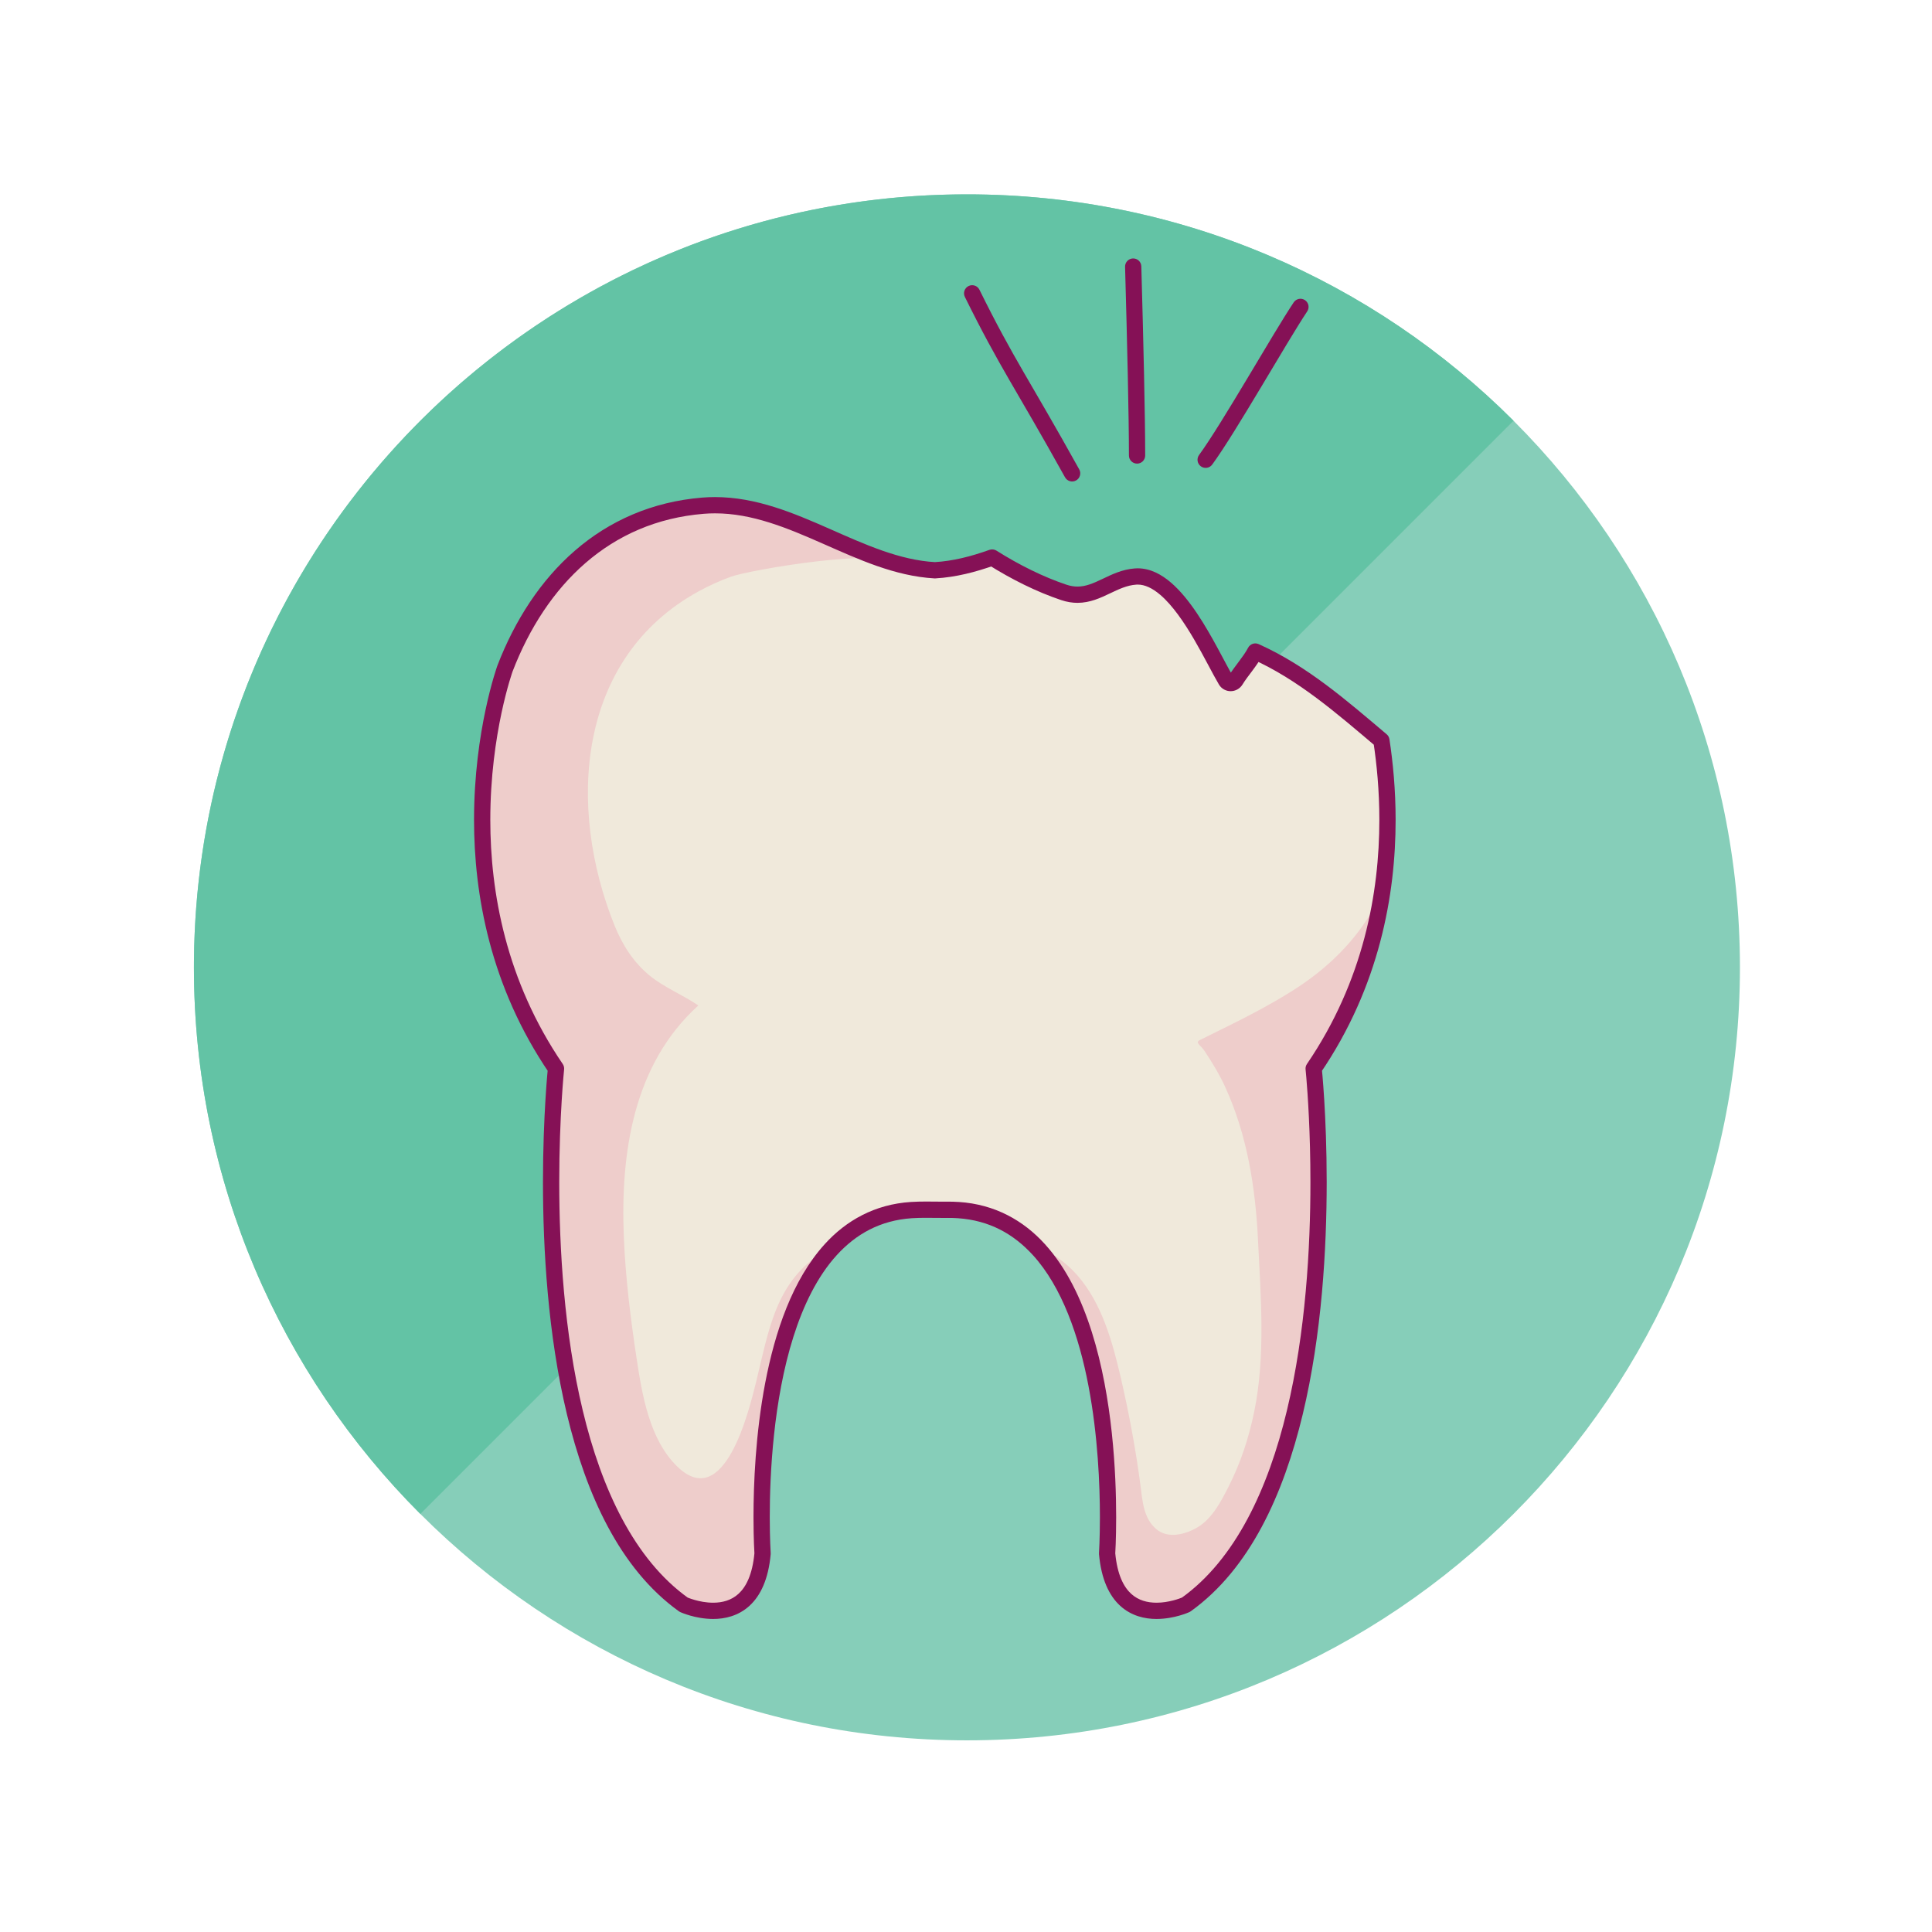 <?xml version="1.0" encoding="UTF-8" standalone="no"?>
<!DOCTYPE svg PUBLIC "-//W3C//DTD SVG 1.1//EN" "http://www.w3.org/Graphics/SVG/1.1/DTD/svg11.dtd">
<svg width="100%" height="100%" viewBox="0 0 100 100" version="1.1" xmlns="http://www.w3.org/2000/svg" xmlns:xlink="http://www.w3.org/1999/xlink" xml:space="preserve" xmlns:serif="http://www.serif.com/" style="fill-rule:evenodd;clip-rule:evenodd;stroke-linejoin:round;stroke-miterlimit:2;">
    <g transform="matrix(1,0,0,1,-200,-100)">
        <g transform="matrix(1,0,0,1,257.994,157.99)">
            <g transform="matrix(0.842,0,0,0.842,-187.448,-294.54)">
                <path d="M260.704,340.404C260.704,366.646 239.43,387.921 213.185,387.921C186.943,387.921 165.667,366.646 165.667,340.404C165.667,314.159 186.943,292.886 213.185,292.886C239.43,292.886 260.704,314.159 260.704,340.404Z" style="fill:rgb(134,206,185);fill-rule:nonzero;"/>
            </g>
            <g transform="matrix(0.842,0,0,0.842,-187.448,-294.54)">
                <path d="M165.667,340.404C165.667,340.296 165.667,340.188 165.668,340.081C165.667,340.188 165.667,340.296 165.667,340.404ZM165.67,339.892C165.761,331.268 168.149,323.195 172.252,316.256C168.149,323.195 165.761,331.269 165.67,339.892ZM172.252,316.255C172.256,316.249 172.26,316.241 172.264,316.235C172.26,316.241 172.256,316.249 172.252,316.255ZM172.27,316.224C172.273,316.22 172.276,316.215 172.278,316.211C172.276,316.215 172.273,316.22 172.27,316.224ZM172.289,316.193C172.29,316.192 172.29,316.191 172.291,316.19C172.29,316.191 172.29,316.192 172.289,316.193ZM246.786,306.802C238.186,298.204 226.308,292.886 213.185,292.886L213.188,292.886C226.308,292.886 238.187,298.202 246.786,306.802Z" style="fill:rgb(184,217,207);fill-rule:nonzero;"/>
            </g>
            <g transform="matrix(0.842,0,0,0.842,-187.448,-294.54)">
                <path d="M179.586,374.003C170.987,365.402 165.667,353.523 165.667,340.404C165.667,340.296 165.667,340.188 165.668,340.081C165.668,340.017 165.669,339.956 165.67,339.892C165.761,331.269 168.149,323.195 172.252,316.256L172.252,316.255C172.256,316.249 172.26,316.241 172.264,316.235C172.266,316.231 172.268,316.228 172.27,316.224C172.273,316.22 172.276,316.215 172.278,316.211C172.282,316.205 172.285,316.199 172.289,316.193C172.29,316.192 172.29,316.191 172.291,316.19C180.571,302.238 195.788,292.886 213.188,292.886C226.308,292.886 238.186,298.204 246.786,306.802L179.586,374.003Z" style="fill:rgb(99,195,165);fill-rule:nonzero;"/>
            </g>
            <g transform="matrix(0.842,0,0,0.842,-187.448,-294.54)">
                <path d="M238.664,326.457C236.23,324.401 233.833,322.297 230.914,320.99C230.574,321.625 230.085,322.137 229.695,322.762C229.56,322.978 229.24,322.986 229.107,322.762C228.073,321.02 226.018,316.2 223.55,316.379C221.918,316.497 220.913,317.951 219.138,317.353C217.672,316.861 216.159,316.109 214.736,315.211C213.586,315.622 212.419,315.926 211.214,315.994C206.337,315.72 202.104,311.607 196.961,312.025C190.967,312.515 186.89,316.571 184.787,322.038C184.787,322.038 180.079,335.117 187.926,346.626C187.926,346.626 185.263,372.061 195.772,379.583C195.772,379.583 200.153,381.567 200.623,376.44C200.623,376.44 199.266,356.022 209.771,355.325C210.293,355.291 210.817,355.301 211.342,355.305C211.497,355.306 211.651,355.307 211.807,355.307C212.089,355.306 212.373,355.305 212.654,355.325C223.16,356.022 221.803,376.44 221.803,376.44C222.272,381.567 226.652,379.583 226.652,379.583C237.163,372.061 234.5,346.626 234.5,346.626C239.519,339.265 239.4,331.27 238.664,326.457Z" style="fill:rgb(240,233,219);fill-rule:nonzero;"/>
            </g>
            <g transform="matrix(0.842,0,0,0.842,-187.448,-294.54)">
                <path d="M196.702,317.283C197.34,316.936 198,316.636 198.674,316.391C199.882,315.951 208.316,314.546 208.697,315.655L208.646,315.52C204.792,314.387 201.183,311.682 196.961,312.025C190.967,312.515 186.89,316.571 184.787,322.038C184.787,322.038 180.079,335.117 187.926,346.626C187.926,346.626 185.263,372.061 195.772,379.583C195.772,379.583 200.153,381.567 200.623,376.44C200.623,376.44 199.732,363.039 204.981,357.58C204.789,357.672 204.599,357.769 204.415,357.878C201.408,359.656 200.998,362.774 200.225,365.892C199.787,367.651 198.279,373.931 195.365,371.076C193.663,369.409 193.218,366.677 192.876,364.422C192.504,361.96 192.195,359.457 192.094,356.971C191.884,351.807 192.676,346.367 196.674,342.748C195.715,342.089 194.606,341.659 193.704,340.928C192.692,340.106 192.003,339.024 191.519,337.819C188.599,330.558 189.175,321.403 196.702,317.283Z" style="fill:rgb(238,205,203);fill-rule:nonzero;"/>
            </g>
            <g transform="matrix(0.842,0,0,0.842,-187.448,-294.54)">
                <path d="M238.725,335.675C238.601,335.976 238.464,336.275 238.307,336.566C237.12,338.769 235.327,340.496 233.222,341.825C231.738,342.763 230.179,343.554 228.607,344.327C228.246,344.505 227.884,344.682 227.525,344.861C227.174,345.035 227.534,345.155 227.782,345.53C228.256,346.241 228.701,346.972 229.058,347.75C230.415,350.715 230.919,353.921 231.078,357.159C231.248,360.619 231.548,364.281 230.849,367.7C230.518,369.319 230.012,370.867 229.262,372.34C228.814,373.222 228.274,374.264 227.398,374.802C226.668,375.251 225.547,375.57 224.81,374.924C224.045,374.256 223.982,373.25 223.859,372.299C223.572,370.072 223.147,367.804 222.641,365.616C222.137,363.446 221.483,361.061 219.981,359.345C219.242,358.496 218.386,357.929 217.453,357.589C222.693,363.053 221.803,376.44 221.803,376.44C222.272,381.567 226.652,379.583 226.652,379.583C237.163,372.061 234.5,346.626 234.5,346.626C236.987,342.979 238.211,339.172 238.725,335.675Z" style="fill:rgb(238,205,203);fill-rule:nonzero;"/>
            </g>
            <g transform="matrix(0.842,0,0,0.842,-187.448,-294.54)">
                <path d="M238.664,326.457L238.987,326.075C236.557,324.025 234.127,321.883 231.118,320.533C230.878,320.426 230.596,320.522 230.472,320.754C230.179,321.312 229.699,321.818 229.271,322.497L229.397,322.574L229.397,322.427L229.272,322.496L229.397,322.574L229.397,322.427L229.397,322.59L229.537,322.507L229.397,322.427L229.397,322.59L229.537,322.507C229.051,321.69 228.286,320.07 227.333,318.648C226.853,317.935 226.325,317.265 225.729,316.752C225.137,316.244 224.454,315.876 223.683,315.874L223.51,315.881L223.514,315.88C222.716,315.94 222.083,316.26 221.526,316.523C220.966,316.792 220.489,316.998 219.981,316.997C219.771,316.996 219.549,316.964 219.297,316.879C217.878,316.403 216.397,315.668 215.003,314.788C214.873,314.706 214.712,314.689 214.568,314.74C213.445,315.142 212.325,315.431 211.186,315.495L211.214,315.994L211.242,315.495C209.049,315.375 206.925,314.412 204.723,313.439C202.523,312.473 200.24,311.497 197.699,311.495C197.442,311.495 197.181,311.505 196.919,311.526C193.82,311.778 191.192,312.963 189.088,314.787C186.982,316.61 185.396,319.063 184.32,321.859L184.317,321.869C184.305,321.904 182.887,325.843 182.886,331.335C182.885,335.908 183.875,341.573 187.512,346.908L187.926,346.626L187.428,346.574C187.427,346.586 187.124,349.479 187.124,353.608C187.125,357.683 187.417,362.96 188.596,367.878C189.778,372.79 191.837,377.373 195.481,379.99L195.566,380.039C195.602,380.052 196.479,380.457 197.585,380.46C198.295,380.462 199.131,380.279 199.816,379.653C200.501,379.028 200.983,378.008 201.121,376.485L201.122,376.406C201.122,376.406 201.108,376.2 201.094,375.819C201.08,375.437 201.065,374.884 201.065,374.204C201.064,371.573 201.282,367.026 202.514,363.128C203.128,361.179 203.996,359.399 205.181,358.097C206.37,356.795 207.849,355.958 209.804,355.824C210.09,355.805 210.382,355.8 210.679,355.8C210.896,355.8 211.115,355.803 211.337,355.805C211.494,355.806 211.649,355.807 211.807,355.807L211.987,355.806C212.205,355.806 212.416,355.809 212.617,355.824L212.621,355.824C214.576,355.958 216.055,356.795 217.244,358.097C219.024,360.048 220.078,363.085 220.657,366.133C221.239,369.181 221.36,372.23 221.36,374.204C221.36,374.885 221.345,375.437 221.331,375.819C221.317,376.201 221.304,376.406 221.304,376.407L221.305,376.485C221.442,378.008 221.923,379.028 222.609,379.653C223.294,380.279 224.129,380.462 224.84,380.46C225.945,380.457 226.823,380.052 226.858,380.039L226.943,379.99C230.588,377.373 232.647,372.79 233.829,367.877C235.008,362.96 235.3,357.682 235.301,353.608C235.301,349.478 234.998,346.586 234.997,346.574L234.5,346.626L234.913,346.908C238.55,341.574 239.539,335.914 239.538,331.343C239.538,329.48 239.374,327.795 239.158,326.382C239.14,326.262 239.08,326.154 238.987,326.075L238.664,326.457L238.17,326.533C238.379,327.904 238.538,329.539 238.538,331.343C238.537,335.775 237.582,341.217 234.087,346.345C234.02,346.442 233.99,346.561 234.003,346.678C234.003,346.679 234.021,346.852 234.049,347.182C234.133,348.173 234.301,350.547 234.301,353.608C234.302,357.633 234.008,362.847 232.856,367.644C231.708,372.446 229.693,376.801 226.361,379.177L226.652,379.583L226.446,379.128L226.422,379.138C226.284,379.198 225.584,379.463 224.84,379.461C224.285,379.459 223.735,379.326 223.283,378.915C222.833,378.503 222.427,377.762 222.301,376.394L221.803,376.44L222.302,376.473C222.302,376.464 222.359,375.592 222.359,374.204C222.358,371.517 222.148,366.901 220.864,362.827C220.22,360.791 219.308,358.883 217.984,357.424C216.665,355.966 214.906,354.97 212.687,354.826L212.691,354.827C212.448,354.809 212.213,354.806 211.987,354.806L211.804,354.807C211.653,354.807 211.5,354.806 211.345,354.805C211.126,354.803 210.903,354.8 210.679,354.8C210.37,354.8 210.057,354.806 209.739,354.826C207.519,354.97 205.76,355.966 204.44,357.424C202.457,359.615 201.389,362.805 200.786,365.946C200.186,369.088 200.066,372.189 200.065,374.204C200.065,375.593 200.124,376.464 200.124,376.473L200.623,376.44L200.125,376.394C199.998,377.761 199.593,378.502 199.142,378.915C198.69,379.326 198.139,379.459 197.585,379.461C197.159,379.461 196.748,379.377 196.448,379.291C196.299,379.248 196.177,379.206 196.095,379.175L196.003,379.138L195.979,379.128L195.772,379.583L196.063,379.177C192.732,376.801 190.717,372.446 189.569,367.644C188.417,362.848 188.124,357.634 188.124,353.608C188.124,351.568 188.199,349.832 188.274,348.608C188.311,347.996 188.349,347.512 188.377,347.182C188.405,346.852 188.423,346.679 188.423,346.678C188.435,346.561 188.405,346.442 188.339,346.345C184.842,341.216 183.886,335.769 183.886,331.335C183.886,328.675 184.231,326.385 184.575,324.763C184.748,323.953 184.92,323.309 185.048,322.871C185.112,322.652 185.165,322.484 185.202,322.372C185.239,322.26 185.258,322.208 185.257,322.208L184.787,322.038L185.254,322.218C186.281,319.546 187.785,317.237 189.742,315.543C191.701,313.849 194.108,312.761 197.001,312.523C197.235,312.503 197.467,312.495 197.699,312.495C199.973,312.492 202.127,313.386 204.32,314.354C206.511,315.316 208.737,316.352 211.186,316.494L211.242,316.494C212.513,316.421 213.727,316.103 214.905,315.682L214.736,315.211L214.469,315.634C215.921,316.549 217.466,317.319 218.979,317.827C219.327,317.944 219.663,317.997 219.981,317.997C220.763,317.995 221.394,317.692 221.956,317.426C222.522,317.155 223.028,316.917 223.586,316.878L223.59,316.877L223.683,316.874C224.116,316.872 224.587,317.089 225.078,317.511C225.813,318.138 226.535,319.189 227.148,320.241C227.765,321.296 228.278,322.344 228.677,323.017C228.834,323.287 229.127,323.43 229.397,323.427C229.671,323.428 229.954,323.289 230.118,323.028C230.47,322.456 230.969,321.938 231.354,321.225L230.914,320.99L230.709,321.446C233.538,322.711 235.903,324.777 238.341,326.839L238.664,326.457L238.17,326.533L238.664,326.457Z" style="fill:rgb(133,17,86);fill-rule:nonzero;"/>
            </g>
            <g transform="matrix(0.842,0,0,0.842,-187.448,-294.54)">
                <path d="M228.264,309.496C229.008,308.478 230.139,306.615 231.258,304.749C232.374,302.887 233.474,301.025 234.103,300.081C234.256,299.852 234.194,299.541 233.965,299.388C233.735,299.235 233.425,299.297 233.272,299.527C232.611,300.518 231.516,302.373 230.4,304.235C229.287,306.092 228.15,307.96 227.457,308.905C227.293,309.128 227.342,309.441 227.565,309.604C227.788,309.767 228.101,309.719 228.264,309.496Z" style="fill:rgb(133,17,86);fill-rule:nonzero;"/>
            </g>
            <g transform="matrix(0.842,0,0,0.842,-187.448,-294.54)">
                <path d="M224.143,308.938C224.143,306.532 224.036,301.95 223.906,297.311C223.899,297.035 223.669,296.818 223.393,296.826C223.116,296.833 222.899,297.063 222.907,297.34C223.036,301.973 223.144,306.557 223.144,308.938C223.144,309.214 223.367,309.438 223.644,309.438C223.92,309.438 224.144,309.214 224.144,308.938L224.143,308.938Z" style="fill:rgb(133,17,86);fill-rule:nonzero;"/>
            </g>
            <g transform="matrix(0.842,0,0,0.842,-187.448,-294.54)">
                <path d="M220.089,309.793C217.006,304.241 216.082,303.058 213.955,298.749C213.833,298.501 213.533,298.399 213.285,298.522C213.038,298.644 212.936,298.944 213.059,299.191C215.212,303.554 216.152,304.763 219.215,310.278C219.349,310.52 219.653,310.607 219.895,310.473C220.136,310.339 220.223,310.034 220.09,309.793L220.089,309.793Z" style="fill:rgb(133,17,86);fill-rule:nonzero;"/>
            </g>
        </g>
    </g>
</svg>
